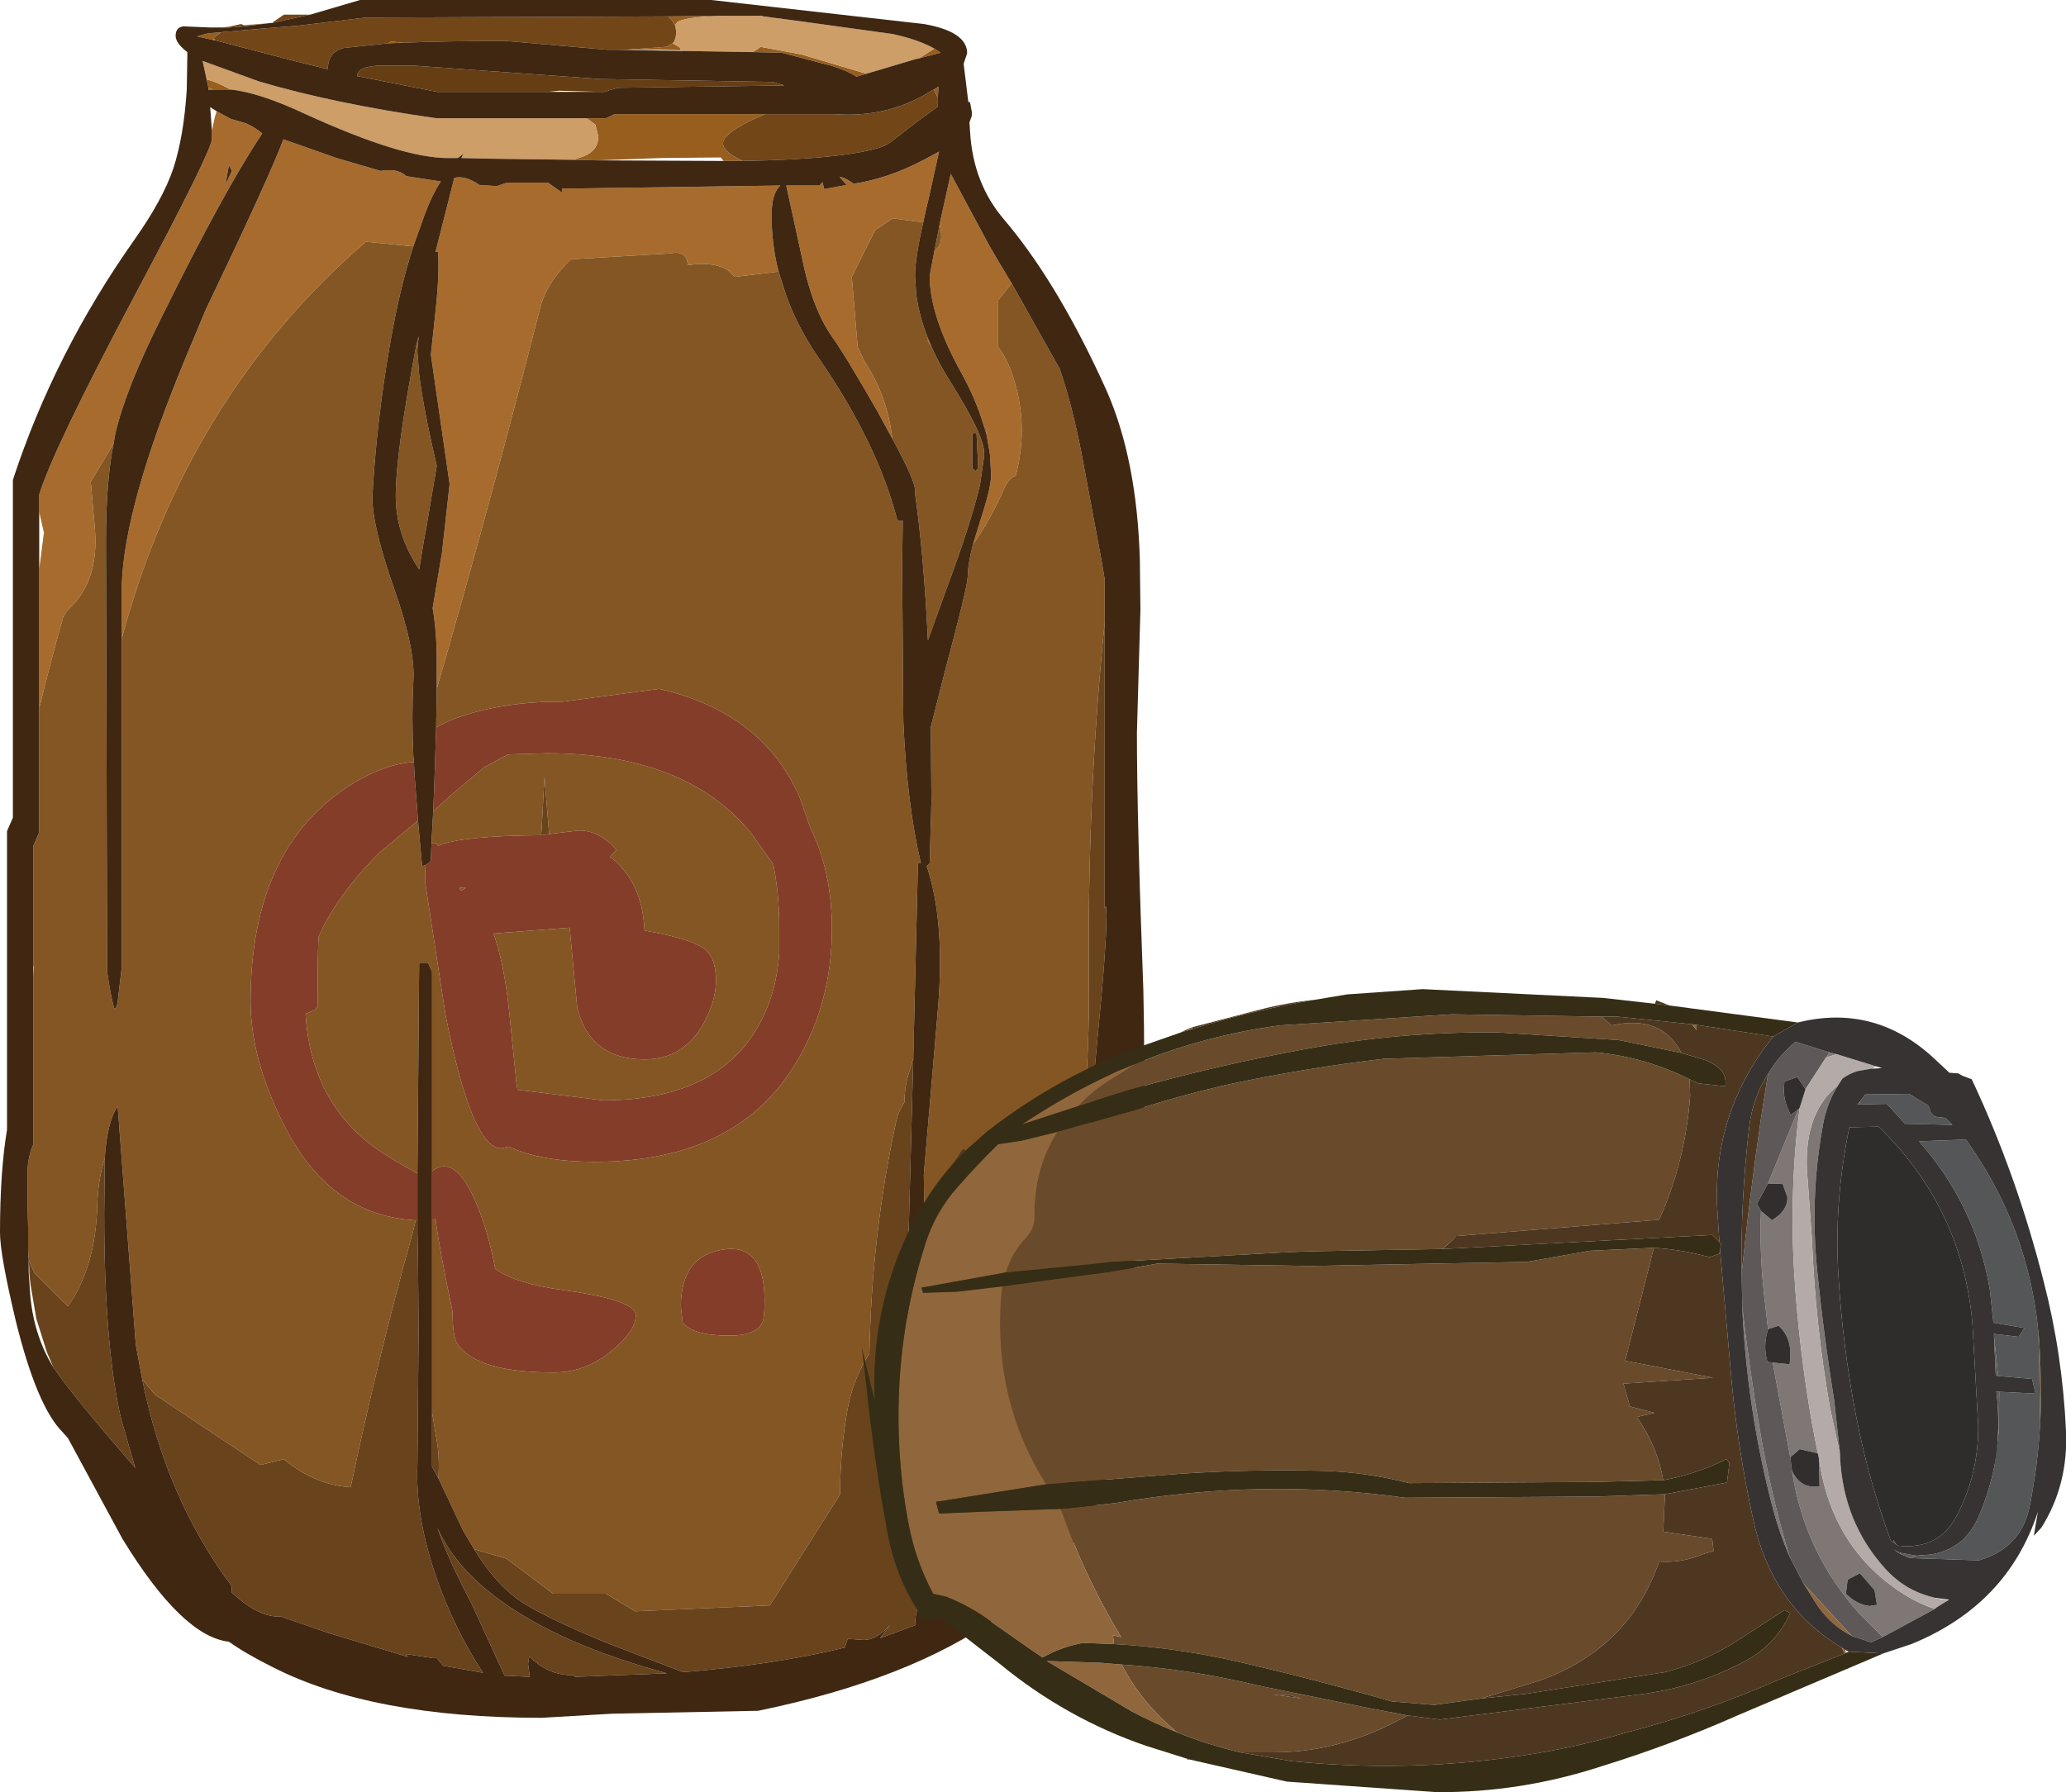 <?xml version="1.0" encoding="UTF-8" standalone="no"?>
<svg xmlns:ffdec="https://www.free-decompiler.com/flash" xmlns:xlink="http://www.w3.org/1999/xlink" ffdec:objectType="frame" height="153.1px" width="176.45px" xmlns="http://www.w3.org/2000/svg">
  <g transform="matrix(1.0, 0.0, 0.0, 1.0, 0.0, 0.0)">
    <use ffdec:characterId="458" height="146.75" transform="matrix(1.0, 0.0, 0.0, 1.0, 0.0, 0.0)" width="97.7" xlink:href="#sprite0"/>
    <use ffdec:characterId="463" height="68.7" transform="matrix(1.0, 0.0, 0.0, 1.0, 73.6, 84.4)" width="102.85" xlink:href="#sprite1"/>
  </g>
  <defs>
    <g id="sprite0" transform="matrix(1.0, 0.0, 0.0, 1.0, 0.0, 0.0)">
      <use ffdec:characterId="457" height="146.75" transform="matrix(1.0, 0.0, 0.0, 1.0, 0.0, 0.0)" width="97.7" xlink:href="#shape0"/>
    </g>
    <g id="shape0" transform="matrix(1.0, 0.0, 0.0, 1.0, 0.0, 0.0)">
      <path d="M80.25 19.2 L80.25 19.15 81.2 14.85 84.5 21.0 85.35 22.45 86.4 24.2 85.25 25.65 85.25 29.65 Q86.2 30.85 86.8 33.15 87.75 36.8 86.75 40.65 86.2 40.8 85.8 41.65 84.55 44.5 83.1 46.5 L83.65 44.7 Q84.65 41.7 84.65 40.6 L84.55 38.8 84.25 37.1 84.25 36.65 84.0 36.3 Q83.35 34.1 82.05 31.75 79.4 26.95 79.4 23.55 L79.8 21.45 79.9 21.35 Q80.65 20.8 80.25 19.2 M3.35 60.5 L3.35 48.6 3.75 45.5 3.35 43.75 3.35 42.25 Q4.5 38.45 11.5 25.25 18.1 12.85 18.1 11.85 L18.1 11.15 18.35 10.0 18.5 9.5 19.7 10.15 21.05 10.55 Q21.8 10.9 22.4 11.4 19.15 16.25 13.8 27.1 10.7 33.3 9.85 37.05 L9.7 37.9 7.75 41.15 8.1 45.1 Q8.5 49.7 5.75 52.15 L5.4 52.7 Q4.3 56.6 3.35 60.5 M10.4 54.55 L10.4 50.0 Q10.6 43.2 15.9 30.45 L17.55 26.5 Q23.15 14.8 24.2 11.9 L28.75 13.5 32.5 14.6 Q34.0 14.35 34.7 15.05 L37.65 15.5 Q36.9 16.65 36.3 18.25 L35.3 21.05 31.25 20.65 Q15.95 33.85 10.4 54.55 M37.3 58.85 L37.3 56.4 Q37.3 53.9 36.95 51.95 L37.75 47.2 38.4 41.35 36.8 30.3 37.2 26.55 Q37.55 23.3 37.4 21.5 L37.2 21.5 38.8 15.2 Q39.7 14.95 40.95 15.8 L42.45 15.9 43.3 15.6 46.8 15.6 48.0 16.45 48.0 16.1 49.15 16.1 66.65 15.85 Q65.9 16.5 65.9 18.4 65.9 20.55 66.35 22.6 L66.5 23.2 62.75 23.65 62.25 23.15 Q61.05 22.3 58.75 22.65 58.65 21.35 57.25 21.65 L48.75 22.15 Q46.65 24.2 46.15 26.25 41.75 43.5 37.3 58.85 M79.55 29.6 L79.25 29.15 79.25 28.9 79.55 29.6 M78.85 19.0 L76.25 18.65 74.75 19.65 72.75 23.65 73.25 29.65 73.85 30.9 Q75.8 33.85 76.2 37.45 L75.05 35.35 75.0 35.25 Q72.2 30.35 71.05 28.75 69.35 26.3 68.5 22.05 L67.15 15.85 70.0 15.85 70.25 15.55 70.25 15.6 70.4 16.15 72.3 15.8 71.7 15.1 Q72.25 15.2 72.9 15.7 75.9 15.25 79.0 13.6 L80.2 12.95 79.35 16.8 79.1 17.85 78.85 19.0 M17.8 7.5 L17.95 7.55 18.15 7.65 17.85 7.7 17.8 7.7 17.8 7.5 M19.8 14.6 L19.55 14.1 19.25 15.8 19.8 14.6 M35.75 28.75 L35.75 28.6 35.75 28.85 35.75 28.75" fill="#a76c2d" fill-rule="evenodd" stroke="none"/>
      <path d="M18.95 2.35 L19.7 2.25 19.55 2.35 18.95 2.35 M20.8 2.15 L22.8 2.0 20.95 2.25 20.8 2.15 M79.8 4.15 L80.35 4.5 78.45 5.0 79.8 4.15 M74.0 6.3 L73.15 6.55 Q72.3 6.0 70.95 5.6 L66.75 4.5 64.25 4.45 64.55 4.3 64.95 4.0 68.45 4.65 74.0 6.3 M34.45 3.65 L33.15 3.7 33.4 3.55 34.45 3.65 M28.0 5.9 L27.95 5.9 28.0 5.9 M18.15 3.4 L16.8 3.1 16.85 3.1 17.75 2.85 18.9 2.75 Q18.6 2.95 18.25 3.25 L18.3 3.35 18.15 3.4 M21.75 2.5 L22.3 2.45 21.85 2.5 21.75 2.5 M57.05 1.4 L61.95 1.35 Q58.4 1.45 57.85 1.9 L57.65 2.15 57.4 1.75 57.05 1.4 M64.75 1.35 L65.1 1.35 65.2 1.4 64.75 1.35 M80.1 8.35 L79.75 7.65 80.15 7.4 80.1 8.35 M65.35 9.75 L64.75 10.0 Q61.75 11.35 61.75 12.25 61.75 12.95 63.25 13.65 L63.45 13.75 62.2 13.75 61.8 13.75 61.55 13.45 56.5 13.5 51.0 13.7 48.95 13.65 49.85 13.35 Q51.1 12.85 51.1 11.65 L50.85 10.65 50.1 10.1 51.75 10.1 52.5 9.75 65.35 9.75 M57.45 3.7 L58.05 4.05 58.15 4.25 58.2 4.3 56.35 4.25 53.4 4.25 56.9 4.0 57.45 3.7 M17.65 6.8 Q18.3 6.9 19.7 7.65 L18.15 7.65 17.95 7.55 17.8 7.5 17.65 6.8" fill="#985e1e" fill-rule="evenodd" stroke="none"/>
      <path d="M80.25 19.2 Q80.65 20.8 79.9 21.35 L79.8 21.45 80.25 19.2 M84.0 36.3 L84.25 36.65 84.25 37.1 84.0 36.3 M83.1 46.5 Q84.55 44.5 85.8 41.65 86.2 40.8 86.75 40.65 87.75 36.8 86.8 33.15 86.2 30.85 85.25 29.65 L85.25 25.65 86.4 24.2 90.5 31.5 Q91.75 35.1 92.7 40.5 L94.1 48.0 94.35 49.5 94.35 53.15 Q92.85 68.0 93.0 83.65 93.05 89.6 92.55 95.4 L93.3 93.4 93.0 98.4 Q93.0 99.85 93.75 103.35 L94.3 106.2 Q90.75 119.6 80.75 126.65 L80.4 126.15 80.4 126.05 Q79.05 115.6 79.05 113.5 L78.9 100.35 80.05 86.85 Q80.8 78.9 79.15 74.0 L79.4 73.75 79.55 68.5 79.5 62.1 80.65 57.55 Q82.65 50.1 82.65 49.25 82.65 48.25 83.1 46.5 M40.5 132.35 L39.55 130.75 37.45 126.3 Q37.55 124.4 37.3 123.05 L36.9 120.65 36.9 104.2 37.2 104.15 Q37.5 106.6 38.65 112.05 38.65 114.25 39.1 114.85 40.75 117.25 47.3 117.25 50.05 117.25 52.3 115.35 54.3 113.7 54.3 112.35 54.3 111.05 48.05 110.2 44.0 109.65 42.3 108.4 41.65 104.95 40.55 102.5 38.8 98.55 36.9 100.05 L36.9 83.0 36.55 82.25 35.8 82.25 35.65 100.25 Q32.9 98.7 32.25 98.2 26.55 94.2 26.1 86.6 L26.85 86.3 27.15 86.0 Q27.1 82.6 27.2 80.05 28.75 76.5 32.45 72.8 L35.7 70.1 36.05 74.0 36.35 73.9 36.3 75.3 38.05 86.7 Q40.3 98.1 42.8 98.1 L43.45 97.95 Q46.2 99.25 50.8 99.25 63.05 99.25 68.1 90.6 71.05 85.6 71.05 79.35 71.05 74.45 69.2 70.7 L68.35 68.25 Q65.25 60.9 56.3 58.85 L48.0 59.95 Q44.3 59.9 40.9 60.75 38.6 61.35 37.25 62.15 L37.3 58.85 Q41.75 43.5 46.15 26.25 46.65 24.2 48.75 22.15 L57.25 21.65 Q58.65 21.35 58.75 22.65 61.05 22.3 62.25 23.15 L62.75 23.65 66.5 23.2 66.7 23.85 67.1 25.1 Q68.05 27.85 69.9 30.55 75.0 37.95 76.65 44.5 L77.1 44.5 77.05 48.6 77.15 61.6 Q77.45 68.65 78.65 73.75 L78.4 73.75 78.0 90.4 77.6 91.75 Q77.25 92.85 77.25 94.15 76.75 94.9 76.55 95.75 74.45 105.35 74.25 115.65 72.9 117.7 72.4 120.3 71.75 123.9 71.75 127.65 L65.75 137.15 54.25 137.65 51.75 136.15 47.25 136.15 43.25 133.15 40.5 132.35 M12.15 117.85 L11.6 114.9 10.05 94.5 Q9.15 95.85 8.95 98.9 L8.95 98.95 Q8.35 100.8 8.3 103.15 8.15 107.8 6.2 111.0 L5.8 111.6 2.95 108.75 2.45 107.65 2.45 107.6 2.4 106.8 2.4 105.85 2.4 104.8 2.35 102.95 2.35 100.7 2.35 100.15 2.35 100.0 Q2.4 98.75 2.85 97.75 L2.85 83.4 2.9 82.6 2.85 82.5 2.85 72.25 3.35 71.1 3.35 60.5 Q4.3 56.6 5.4 52.7 L5.75 52.15 Q8.5 49.7 8.1 45.1 L7.75 41.15 9.7 37.9 Q9.05 41.1 9.05 46.25 L9.15 83.0 Q9.5 85.45 9.8 86.25 L10.0 85.85 10.05 85.6 10.4 82.6 10.4 54.55 Q15.95 33.85 31.25 20.65 L35.3 21.05 Q34.15 24.55 33.3 29.45 32.15 36.05 31.8 42.5 31.8 45.0 33.7 50.4 35.5 55.5 35.3 58.25 35.15 61.1 35.3 64.6 L35.3 64.75 35.35 65.0 35.35 65.1 Q32.9 65.25 30.1 66.95 21.4 72.35 21.4 85.55 21.4 90.35 24.15 95.9 28.05 103.85 35.5 104.25 L35.25 105.3 Q32.25 116.1 29.95 127.05 26.85 126.85 24.25 124.65 L22.25 125.15 20.75 124.15 13.25 119.15 12.15 117.85 M36.85 72.05 L37.0 69.3 38.55 67.9 41.35 65.55 43.4 64.45 46.7 64.35 Q58.5 64.35 64.1 71.1 L66.05 73.85 Q66.55 76.45 66.55 79.05 L66.55 81.45 Q66.35 84.3 65.3 86.6 61.95 94.0 51.5 94.0 L44.2 93.1 44.1 92.45 43.45 86.05 Q43.0 82.1 42.15 79.75 L48.65 79.25 49.3 86.1 Q50.4 90.5 55.05 90.5 58.35 90.5 60.05 87.5 61.15 85.55 61.15 83.75 61.15 81.8 60.15 81.05 58.9 80.15 55.05 79.5 54.85 75.25 52.1 73.2 L52.65 72.6 Q51.15 70.9 49.4 70.95 L46.9 71.25 46.5 66.4 46.25 71.0 46.2 71.35 Q39.55 71.4 37.55 72.2 L37.45 72.25 Q37.1 71.9 36.85 72.05 M79.55 29.6 Q80.15 31.0 81.1 32.5 84.05 37.2 84.05 38.65 L84.05 39.0 83.7 41.4 Q82.95 44.65 80.8 50.4 L79.25 54.7 Q78.9 47.45 78.15 42.15 L78.15 41.85 Q78.15 41.05 76.2 37.45 75.8 33.85 73.85 30.9 L73.25 29.65 72.75 23.65 74.75 19.65 76.25 18.65 78.85 19.0 Q78.15 22.05 78.15 23.6 L78.25 25.15 Q78.5 27.0 79.25 28.9 L79.25 29.15 79.55 29.6 M83.4 37.0 L83.05 37.0 83.05 40.0 83.3 40.25 83.55 40.0 83.4 37.0 M35.75 28.75 L35.75 28.85 35.65 29.85 35.65 30.1 35.8 32.0 Q36.15 34.85 37.3 39.8 L36.45 44.85 36.2 46.2 35.8 48.65 35.55 48.25 Q33.8 45.45 33.8 42.35 33.8 38.7 35.55 29.5 L35.75 28.75 M39.35 76.1 L39.25 75.85 39.55 75.85 39.8 75.85 39.35 76.1 M62.3 114.1 Q64.55 114.1 65.1 113.0 65.3 112.6 65.3 111.1 65.3 106.2 61.75 106.75 58.15 107.3 58.15 111.6 L58.3 112.95 Q59.1 114.1 62.3 114.1" fill="#845623" fill-rule="evenodd" stroke="none"/>
      <path d="M94.35 53.15 L94.35 77.6 94.45 77.4 94.5 78.15 Q94.5 80.95 93.75 88.5 L93.3 93.4 92.55 95.4 Q93.05 89.6 93.0 83.65 92.85 68.0 94.35 53.15 M94.3 106.2 L94.5 108.65 Q94.5 129.1 82.4 136.7 L81.0 137.55 81.65 136.4 82.1 135.45 Q81.0 137.05 79.9 137.5 L79.85 136.75 79.55 136.1 Q78.2 136.55 78.15 138.85 L75.15 139.95 76.05 138.8 Q74.85 140.1 73.8 140.1 L72.4 140.0 72.15 140.75 Q66.25 142.2 58.35 142.85 L52.2 140.5 Q46.15 138.05 44.05 136.5 42.15 135.05 40.5 132.35 L43.25 133.15 47.25 136.15 51.75 136.15 54.25 137.65 65.75 137.15 71.75 127.65 Q71.75 123.9 72.4 120.3 72.9 117.7 74.25 115.65 74.45 105.35 76.55 95.75 76.75 94.9 77.25 94.15 77.25 92.85 77.6 91.75 L78.0 90.4 77.3 116.85 Q77.3 128.4 79.4 130.75 80.4 129.1 80.4 126.15 L80.75 126.65 Q90.75 119.6 94.3 106.2 M37.45 126.3 L36.9 125.3 36.9 120.65 37.3 123.05 Q37.55 124.4 37.45 126.3 M35.65 104.25 L35.65 105.3 35.7 107.55 35.75 113.7 35.65 125.1 Q35.45 129.55 37.3 134.85 38.8 139.15 41.25 142.9 L37.85 142.3 37.3 141.65 37.0 141.65 34.65 141.3 34.85 141.55 28.05 139.5 24.0 138.1 23.8 138.1 Q22.0 138.1 19.8 136.05 L19.8 135.5 Q14.2 128.05 12.15 117.85 L13.25 119.15 20.75 124.15 22.25 125.15 24.25 124.65 Q26.85 126.85 29.95 127.05 32.25 116.1 35.25 105.3 L35.5 104.25 35.65 104.25 M8.95 98.95 L8.9 103.6 Q8.9 115.05 10.35 121.25 L11.55 125.4 Q6.1 119.1 4.7 117.0 L4.55 116.8 4.0 115.5 3.1 112.65 3.0 112.05 2.6 109.7 2.5 108.75 2.5 108.35 2.45 107.65 2.95 108.75 5.8 111.6 6.2 111.0 Q8.15 107.8 8.3 103.15 8.35 100.8 8.95 98.95 M46.2 71.35 L46.25 71.0 46.5 66.4 46.9 71.25 46.3 71.35 46.2 71.35 M45.1 142.15 L45.25 143.25 43.1 143.15 40.25 136.95 Q38.2 133.05 37.35 130.5 38.85 133.9 42.7 136.7 47.8 140.45 56.95 142.95 L49.1 143.25 49.05 143.1 48.8 143.1 Q46.8 143.1 45.2 141.5 L45.1 142.15" fill="#68431c" fill-rule="evenodd" stroke="none"/>
      <path d="M79.8 4.15 L78.45 5.0 78.2 5.05 74.0 6.3 68.45 4.65 64.95 4.0 64.55 4.3 64.25 4.45 58.25 4.35 58.2 4.3 58.15 4.25 58.05 4.05 57.45 3.7 Q57.75 3.35 57.75 2.65 L57.65 2.15 57.85 1.9 Q58.4 1.45 61.95 1.35 L62.4 1.35 64.75 1.35 65.2 1.4 68.6 1.85 76.2 2.9 Q78.35 3.35 79.8 4.15 M18.4 3.45 L18.15 3.4 18.3 3.35 18.4 3.45 M50.1 10.1 L50.85 10.65 51.1 11.65 Q51.1 12.85 49.85 13.35 L48.95 13.65 41.45 13.55 39.4 13.5 39.55 13.2 39.55 13.1 39.5 13.2 39.1 13.5 38.25 13.5 Q36.3 13.5 33.35 12.6 30.25 11.65 26.1 9.75 22.15 7.9 19.7 7.65 18.3 6.9 17.65 6.8 L17.3 5.2 22.1 6.95 Q28.5 8.85 37.25 10.1 L50.1 10.1" fill="#ce9e68" fill-rule="evenodd" stroke="none"/>
      <path d="M19.7 2.25 L20.6 2.05 20.8 2.15 20.95 2.25 19.55 2.35 19.7 2.25 M23.3 1.95 L23.3 1.9 24.25 1.25 26.5 1.25 23.3 1.95 M52.65 4.25 L51.85 4.25 43.25 3.5 Q37.85 3.5 34.45 3.65 L33.4 3.55 33.15 3.7 29.35 4.1 Q28.0 4.45 28.0 5.9 L27.95 5.9 25.1 5.2 18.4 3.45 18.3 3.35 18.25 3.25 Q18.6 2.95 18.9 2.75 L21.75 2.5 21.85 2.5 22.3 2.45 25.4 2.2 31.25 1.5 57.05 1.4 57.4 1.75 57.65 2.15 57.75 2.65 Q57.75 3.35 57.45 3.7 L56.9 4.0 53.4 4.25 52.65 4.25 M79.75 7.65 L80.1 8.35 80.1 9.1 78.45 10.3 76.05 12.15 75.75 12.35 75.3 12.55 Q72.1 13.6 63.45 13.75 L63.25 13.65 Q61.75 12.95 61.75 12.25 61.75 11.35 64.75 10.0 L65.35 9.75 71.25 9.75 Q75.85 10.1 79.55 7.75 L79.75 7.65" fill="#724617" fill-rule="evenodd" stroke="none"/>
      <path d="M46.75 7.85 L37.35 7.85 30.5 6.5 Q30.5 5.7 32.4 5.6 L35.25 5.6 51.25 6.75 66.0 7.0 67.0 7.3 52.75 7.5 51.6 7.85 51.25 7.85 47.75 7.75 46.75 7.85" fill="#653e14" fill-rule="evenodd" stroke="none"/>
      <path d="M36.9 104.2 L36.9 100.05 Q38.8 98.55 40.55 102.5 41.65 104.95 42.3 108.4 44.0 109.65 48.05 110.2 54.3 111.05 54.3 112.35 54.3 113.7 52.3 115.35 50.05 117.25 47.3 117.25 40.75 117.25 39.1 114.85 38.65 114.25 38.65 112.05 37.5 106.6 37.2 104.15 L36.9 104.2 M35.65 100.25 L35.65 104.25 35.5 104.25 Q28.05 103.85 24.15 95.9 21.4 90.35 21.4 85.55 21.4 72.35 30.1 66.95 32.9 65.25 35.35 65.1 L35.4 66.15 35.7 70.1 32.45 72.8 Q28.75 76.5 27.2 80.05 27.1 82.6 27.15 86.0 L26.85 86.3 26.1 86.6 Q26.55 94.2 32.25 98.2 32.9 98.7 35.65 100.25 M35.3 64.6 L35.35 65.0 35.3 64.75 35.3 64.6 M36.35 73.9 L36.65 73.7 36.8 73.5 36.85 72.05 Q37.1 71.9 37.45 72.25 L37.55 72.2 Q39.55 71.4 46.2 71.35 L46.3 71.35 46.9 71.25 49.4 70.95 Q51.15 70.9 52.65 72.6 L52.1 73.2 Q54.85 75.25 55.05 79.5 58.9 80.15 60.15 81.05 61.15 81.8 61.15 83.75 61.15 85.55 60.05 87.5 58.35 90.5 55.05 90.5 50.4 90.5 49.3 86.1 L48.65 79.25 42.15 79.75 Q43.0 82.1 43.45 86.05 L44.1 92.45 44.2 93.1 51.5 94.0 Q61.95 94.0 65.3 86.6 66.35 84.3 66.55 81.45 L66.55 79.05 Q66.55 76.45 66.05 73.85 L64.1 71.1 Q58.5 64.35 46.7 64.35 L43.4 64.45 41.35 65.55 38.55 67.9 37.0 69.3 37.1 66.85 37.25 62.15 Q38.6 61.35 40.9 60.75 44.3 59.9 48.0 59.95 L56.3 58.85 Q65.25 60.9 68.35 68.25 L69.2 70.7 Q71.05 74.45 71.05 79.35 71.05 85.6 68.1 90.6 63.05 99.25 50.8 99.25 46.2 99.25 43.45 97.95 L42.8 98.1 Q40.3 98.1 38.05 86.7 L36.3 75.3 36.35 73.9 M39.35 76.1 L39.8 75.85 39.55 75.85 39.25 75.85 39.35 76.1 M62.3 114.1 Q59.1 114.1 58.3 112.95 L58.15 111.6 Q58.15 107.3 61.75 106.75 65.3 106.2 65.3 111.1 65.3 112.6 65.1 113.0 64.55 114.1 62.3 114.1" fill="#843d29" fill-rule="evenodd" stroke="none"/>
      <path d="M26.5 1.25 L30.75 0.0 60.75 0.0 78.9 2.05 Q82.6 2.7 82.6 4.55 L82.3 5.45 82.7 8.7 82.85 8.75 83.0 9.55 83.0 9.9 82.8 10.45 82.85 11.25 Q83.1 15.65 85.75 18.75 L86.25 19.35 Q90.6 24.7 94.5 33.35 97.1 39.25 97.35 47.8 L97.4 52.05 97.1 62.6 Q97.1 69.95 97.65 84.6 97.95 97.75 97.0 106.5 96.65 109.7 96.35 117.05 95.8 123.8 93.65 128.35 91.0 134.05 85.2 138.15 77.65 143.5 64.75 146.15 L52.25 146.4 46.25 146.75 Q31.75 146.75 23.25 142.4 20.95 141.25 19.55 140.25 15.55 139.8 10.45 131.45 L5.8 122.85 5.35 122.35 Q3.15 120.15 1.35 112.85 0.0 107.2 0.0 105.3 0.0 100.1 0.6 96.5 L0.6 71.0 1.1 69.85 1.1 41.0 Q4.65 30.15 11.5 20.45 13.9 17.05 14.8 14.4 15.7 11.65 15.95 7.65 L16.0 4.8 16.0 4.45 Q15.0 3.7 15.0 3.05 15.0 2.35 15.65 2.25 L18.0 2.35 18.95 2.35 19.55 2.35 20.95 2.25 22.8 2.0 23.3 1.95 26.5 1.25 M86.4 24.2 L85.35 22.45 84.5 21.0 81.2 14.85 80.25 19.15 80.25 19.2 79.8 21.45 79.4 23.55 Q79.4 26.95 82.05 31.75 83.35 34.1 84.0 36.3 L84.25 37.1 84.55 38.8 84.65 40.6 Q84.65 41.7 83.65 44.7 L83.1 46.5 Q82.65 48.25 82.65 49.25 82.65 50.1 80.65 57.55 L79.5 62.1 79.55 68.5 79.4 73.75 79.15 74.0 Q80.8 78.9 80.05 86.85 L78.9 100.35 79.05 113.5 Q79.05 115.6 80.4 126.05 L80.4 126.15 Q80.4 129.1 79.4 130.75 77.3 128.4 77.3 116.85 L78.0 90.4 78.4 73.75 78.65 73.75 Q77.45 68.65 77.15 61.6 L77.05 48.6 77.1 44.5 76.65 44.5 Q75.0 37.95 69.9 30.55 68.05 27.85 67.1 25.1 L66.7 23.85 66.5 23.2 66.35 22.6 Q65.9 20.55 65.9 18.4 65.9 16.5 66.65 15.85 L49.15 16.1 48.0 16.1 48.0 16.45 46.8 15.6 43.3 15.6 42.45 15.9 40.95 15.8 Q39.7 14.95 38.8 15.2 L37.2 21.5 37.4 21.5 Q37.55 23.3 37.2 26.55 L36.8 30.3 38.4 41.35 37.75 47.2 36.95 51.95 Q37.3 53.9 37.3 56.4 L37.3 58.85 37.25 62.15 37.1 66.85 37.0 69.3 36.85 72.05 36.8 73.5 36.65 73.7 36.35 73.9 36.05 74.0 35.7 70.1 35.4 66.15 35.35 65.1 35.35 65.0 35.3 64.6 Q35.15 61.1 35.3 58.25 35.5 55.5 33.7 50.4 31.8 45.0 31.8 42.5 32.15 36.05 33.3 29.45 34.15 24.55 35.3 21.05 L36.3 18.25 Q36.9 16.65 37.65 15.5 L34.7 15.05 Q34.0 14.35 32.5 14.6 L28.75 13.5 24.2 11.9 Q23.15 14.8 17.55 26.5 L15.9 30.45 Q10.6 43.2 10.4 50.0 L10.4 54.55 10.4 82.6 10.05 85.6 10.0 85.85 9.8 86.25 Q9.5 85.45 9.15 83.0 L9.05 46.25 Q9.05 41.1 9.7 37.9 L9.85 37.05 Q10.7 33.3 13.8 27.1 19.15 16.25 22.4 11.4 21.8 10.9 21.05 10.55 L19.7 10.15 18.5 9.5 17.95 9.15 18.1 11.15 18.1 11.85 Q18.1 12.85 11.5 25.25 4.5 38.45 3.35 42.25 L3.35 43.75 3.35 48.6 3.35 60.5 3.35 71.1 2.85 72.25 2.85 82.5 2.85 83.4 2.85 97.75 Q2.4 98.75 2.35 100.0 L2.35 100.15 2.35 100.7 2.35 102.95 2.4 104.8 2.4 105.85 2.4 106.8 2.45 107.6 2.45 108.7 2.6 110.85 Q2.95 114.2 4.55 116.8 L4.7 117.0 Q6.1 119.1 11.55 125.4 L10.35 121.25 Q8.9 115.05 8.9 103.6 L8.95 98.95 8.95 98.9 Q9.15 95.85 10.05 94.5 L11.6 114.9 12.15 117.85 Q14.2 128.05 19.8 135.5 L19.8 136.05 Q22.0 138.1 23.8 138.1 L24.0 138.1 28.05 139.5 34.85 141.55 34.65 141.3 37.0 141.65 37.3 141.65 37.85 142.3 41.25 142.9 Q38.8 139.15 37.3 134.85 35.45 129.55 35.65 125.1 L35.75 113.7 35.7 107.55 35.65 105.3 35.65 104.25 35.65 100.25 35.8 82.25 36.55 82.25 36.9 83.0 36.9 100.05 36.9 104.2 36.9 120.65 36.9 125.3 37.45 126.3 39.55 130.75 40.5 132.35 Q42.15 135.05 44.05 136.5 46.15 138.05 52.2 140.5 L58.35 142.85 Q66.25 142.2 72.15 140.75 L72.4 140.0 73.8 140.1 Q74.85 140.1 76.05 138.8 L75.15 139.95 78.15 138.85 Q78.2 136.55 79.55 136.1 L79.85 136.75 79.9 137.5 Q81.0 137.05 82.1 135.45 L81.65 136.4 81.0 137.55 82.4 136.7 Q94.5 129.1 94.5 108.65 L94.3 106.2 93.75 103.35 Q93.0 99.85 93.0 98.4 L93.3 93.4 93.75 88.5 Q94.5 80.95 94.5 78.15 L94.45 77.4 94.35 77.6 94.35 53.15 94.35 49.5 94.1 48.0 92.7 40.5 Q91.75 35.1 90.5 31.5 L86.4 24.2 M83.4 37.0 L83.55 40.0 83.3 40.25 83.05 40.0 83.05 37.0 83.4 37.0 M76.2 37.45 Q78.15 41.05 78.15 41.85 L78.15 42.15 Q78.9 47.45 79.25 54.7 L80.8 50.4 Q82.95 44.65 83.7 41.4 L84.05 39.0 84.05 38.65 Q84.05 37.2 81.1 32.5 80.15 31.0 79.55 29.6 L79.25 28.9 Q78.5 27.0 78.25 25.15 L78.15 23.6 Q78.15 22.05 78.85 19.0 L79.1 17.85 79.35 16.8 80.2 12.95 79.0 13.6 Q75.9 15.25 72.9 15.7 72.25 15.2 71.7 15.1 L72.3 15.8 70.4 16.15 70.25 15.6 70.25 15.55 70.0 15.85 67.15 15.85 68.5 22.05 Q69.35 26.3 71.05 28.75 72.2 30.35 75.0 35.25 L75.05 35.35 76.2 37.45 M78.45 5.0 L80.35 4.5 79.8 4.15 Q78.35 3.35 76.2 2.9 L68.6 1.85 65.2 1.4 65.1 1.35 64.75 1.35 62.4 1.35 61.95 1.35 57.05 1.4 31.25 1.5 25.4 2.2 22.3 2.45 21.75 2.5 18.9 2.75 17.75 2.85 16.85 3.1 16.75 3.1 16.8 3.1 18.15 3.4 18.4 3.45 25.1 5.2 27.95 5.9 28.0 5.9 Q28.0 4.45 29.35 4.1 L33.15 3.7 34.45 3.65 Q37.85 3.5 43.25 3.5 L51.85 4.25 52.65 4.25 58.25 4.35 64.25 4.45 66.75 4.5 70.95 5.6 Q72.3 6.0 73.15 6.55 L74.0 6.3 78.2 5.05 78.45 5.0 M79.75 7.65 L79.55 7.75 Q75.85 10.1 71.25 9.75 L65.35 9.75 52.5 9.75 51.75 10.1 50.1 10.1 37.25 10.1 Q28.5 8.85 22.1 6.95 L17.3 5.2 17.65 6.8 17.8 7.5 17.8 7.7 17.85 7.7 18.15 7.65 19.7 7.65 Q22.15 7.9 26.1 9.75 30.25 11.65 33.35 12.6 36.3 13.5 38.25 13.5 L39.1 13.5 39.5 13.2 39.55 13.1 39.55 13.2 39.4 13.5 41.45 13.55 48.95 13.65 51.0 13.7 61.8 13.75 62.2 13.75 63.45 13.75 Q72.1 13.6 75.3 12.55 L75.75 12.35 76.05 12.15 78.45 10.3 80.1 9.1 80.1 8.35 80.15 7.4 79.75 7.65 M51.25 7.85 L51.6 7.85 52.75 7.5 67.0 7.3 66.0 7.0 51.25 6.75 35.25 5.6 32.4 5.6 Q30.5 5.7 30.5 6.5 L37.35 7.85 46.75 7.85 51.25 7.85 M19.8 14.6 L19.25 15.8 19.55 14.1 19.8 14.6 M35.75 28.85 L35.75 28.6 35.75 28.75 35.55 29.5 Q33.8 38.7 33.8 42.35 33.8 45.45 35.55 48.25 L35.8 48.65 36.2 46.2 36.45 44.85 37.3 39.8 Q36.15 34.85 35.8 32.0 L35.65 30.1 35.65 29.85 35.75 28.85 M45.1 142.15 L45.2 141.5 Q46.8 143.1 48.8 143.1 L49.05 143.1 49.1 143.25 56.95 142.95 Q47.8 140.45 42.7 136.7 38.85 133.9 37.35 130.5 38.2 133.05 40.25 136.95 L43.1 143.15 45.25 143.25 45.1 142.15" fill="#402712" fill-rule="evenodd" stroke="none"/>
    </g>
    <g id="sprite1" transform="matrix(1.0, 0.0, 0.0, 1.0, 0.0, 0.0)">
      <use ffdec:characterId="462" height="68.7" transform="matrix(1.0, 0.0, 0.0, 1.0, 0.0, 0.0)" width="102.85" xlink:href="#sprite2"/>
    </g>
    <g id="sprite2" transform="matrix(1.0, 0.0, 0.0, 1.0, 0.0, 0.0)">
      <use ffdec:characterId="461" height="68.7" transform="matrix(1.0, 0.0, 0.0, 1.0, 0.0, 0.0)" width="102.85" xlink:href="#shape1"/>
    </g>
    <g id="shape1" transform="matrix(1.0, 0.0, 0.0, 1.0, 0.0, 0.0)">
      <path d="M85.25 9.7 L85.25 9.95 85.0 9.95 85.25 9.7" fill="#663738" fill-rule="evenodd" stroke="none"/>
      <path d="M85.25 9.7 L85.7 9.1 89.45 9.05 91.1 10.05 91.25 10.5 Q91.45 11.05 92.1 11.05 L92.55 11.1 93.15 11.7 89.1 11.6 87.55 9.9 85.25 9.95 85.25 9.7 M96.7 29.75 L96.7 29.55 98.8 29.8 99.3 29.05 96.65 28.6 96.35 25.8 Q95.15 18.6 90.3 13.1 L94.3 12.95 Q99.65 20.4 100.5 29.5 L100.65 37.15 Q100.45 40.75 99.75 44.25 99.05 47.85 95.4 48.9 L89.5 48.7 90.05 48.5 91.3 48.4 Q94.1 47.95 95.3 45.35 96.3 43.1 96.75 40.75 L97.1 37.95 97.15 34.5 100.25 34.65 99.95 33.4 97.05 33.15 96.7 29.75" fill="#545657" fill-rule="evenodd" stroke="none"/>
      <path d="M27.95 65.9 L27.8 65.95 27.8 65.85 27.95 65.9 M88.1 47.35 L88.1 47.15 88.35 47.55 88.1 47.35 M100.65 37.15 L100.5 29.5 100.55 30.0 Q100.8 33.6 100.65 37.15 M88.7 48.35 L88.15 48.0 88.7 48.25 88.7 48.35 M63.2 2.45 L64.05 3.2 Q68.3 2.25 70.0 5.55 L64.65 4.45 54.35 3.8 Q45.85 3.7 37.45 5.3 30.15 6.65 22.7 8.75 L18.45 10.1 Q19.55 8.95 21.0 8.0 L23.45 6.45 Q29.35 4.05 35.7 3.2 L50.4 2.25 63.2 2.45 M70.7 7.8 L70.75 9.2 Q70.35 14.8 68.1 19.8 L50.7 21.2 50.5 21.5 49.6 22.3 38.25 22.5 35.85 22.6 21.45 23.4 12.3 24.3 Q12.8 22.6 14.1 21.25 14.75 20.5 14.75 19.5 14.7 15.4 16.7 12.3 L23.45 10.4 Q27.15 9.2 31.05 8.3 37.75 6.85 44.6 6.05 L62.7 5.5 Q66.9 5.9 70.7 7.8 M12.0 25.5 L20.9 24.3 25.25 23.55 38.3 23.75 56.8 23.4 62.2 22.45 67.65 22.2 65.2 31.85 72.7 33.3 65.05 33.8 65.6 35.75 67.7 36.3 66.2 36.65 Q67.95 39.15 68.45 42.05 L62.6 42.2 46.75 42.3 Q43.05 41.35 39.3 41.25 33.15 41.1 27.25 41.5 L15.75 42.4 Q11.2 35.25 11.9 26.25 L12.0 25.5 M68.6 43.25 L68.45 46.45 72.55 47.05 72.65 47.2 72.75 48.1 71.9 48.35 Q70.0 49.15 68.1 49.0 65.55 56.4 57.95 59.15 L52.9 60.7 48.9 61.25 45.25 60.95 Q38.65 59.05 31.9 57.5 26.8 56.35 21.55 56.05 L21.45 55.3 22.15 55.45 Q19.0 50.25 17.0 44.5 L17.65 44.45 21.7 44.0 Q34.15 41.85 46.4 43.55 L62.65 43.45 68.6 43.25 M46.65 62.15 L45.85 62.55 Q40.6 65.35 34.95 65.3 L32.3 65.3 Q29.55 64.65 26.95 63.6 23.9 61.1 22.2 57.8 28.1 58.2 33.9 59.6 L43.45 61.55 46.65 62.15 M37.55 60.7 L36.5 60.4 35.15 60.35 37.55 60.7" fill="#694b2b" fill-rule="evenodd" stroke="none"/>
      <path d="M82.65 5.5 L83.25 5.65 82.35 5.95 82.65 5.5 M86.25 6.9 L85.9 6.95 86.65 6.7 86.25 6.9 M83.4 8.3 Q82.5 9.7 82.15 11.4 80.95 17.65 81.6 24.1 82.15 29.65 83.05 35.2 L83.55 39.8 82.7 35.9 Q81.45 28.85 81.15 21.45 L80.8 16.55 Q80.2 10.85 83.4 8.3 M91.5 52.05 L91.65 52.1 91.75 52.15 91.5 52.05 M91.65 53.05 L87.2 55.45 85.25 53.5 Q80.5 48.25 79.45 41.25 80.05 42.55 81.25 42.6 L81.8 42.6 81.75 40.2 Q82.85 47.95 89.1 51.85 90.3 52.6 91.65 53.05 M79.25 48.6 Q78.4 46.65 77.85 44.6 75.6 36.1 75.2 27.25 75.8 32.5 76.7 37.75 77.65 43.35 79.25 48.6 M80.1 10.25 Q79.2 17.35 79.65 24.55 80.05 30.85 81.15 37.15 L81.65 39.75 80.1 39.4 79.3 40.1 77.8 32.0 79.25 32.15 79.3 31.5 Q79.4 29.85 78.3 28.85 L77.4 29.15 77.15 26.95 Q76.65 22.9 76.8 19.05 L77.75 19.85 78.35 19.4 Q79.1 18.7 79.05 17.85 L78.65 16.75 77.4 16.7 80.0 10.35 80.1 10.25 M86.7 52.7 L86.5 51.45 85.25 50.0 84.2 50.55 84.05 51.75 Q84.95 52.65 86.05 52.8 L86.7 52.7" fill="#7e7775" fill-rule="evenodd" stroke="none"/>
      <path d="M82.65 5.5 L82.35 5.95 80.6 8.65 79.9 7.6 78.8 8.0 78.75 8.8 Q78.8 9.85 79.35 10.85 L80.0 10.35 77.4 16.7 76.45 18.45 76.8 19.05 Q76.65 22.9 77.15 26.95 L77.4 29.15 Q76.95 30.6 77.35 31.95 L77.8 32.0 79.3 40.1 79.45 41.25 Q80.5 48.25 85.25 53.5 L87.2 55.45 86.2 55.9 84.55 55.35 80.45 50.9 79.25 48.6 Q77.65 43.35 76.7 37.75 75.8 32.5 75.2 27.25 L75.2 27.15 75.15 24.35 Q75.85 17.65 76.8 11.15 L77.4 7.35 Q78.3 5.8 79.75 4.6 L82.65 5.5" fill="#5e5958" fill-rule="evenodd" stroke="none"/>
      <path d="M82.35 5.95 L83.25 5.65 86.65 6.7 87.15 6.85 87.1 6.85 86.65 6.7 85.9 6.95 85.05 7.1 Q84.35 7.3 83.75 7.75 L83.4 8.3 Q80.2 10.85 80.8 16.55 L81.15 21.45 Q81.45 28.85 82.7 35.9 L83.55 39.8 83.55 40.0 Q83.8 45.65 87.45 49.65 89.15 51.5 91.5 52.05 L91.75 52.15 92.8 52.3 91.75 52.95 91.65 53.05 Q90.3 52.6 89.1 51.85 82.85 47.95 81.75 40.2 L81.65 39.75 81.15 37.15 Q80.05 30.85 79.65 24.55 79.2 17.35 80.1 10.25 L80.6 8.65 82.35 5.95" fill="#b4aaa8" fill-rule="evenodd" stroke="none"/>
      <path d="M96.7 29.75 L97.05 33.15 96.85 33.1 96.7 29.75 M97.15 34.5 L97.1 37.95 96.75 40.75 Q97.3 37.7 96.9 34.45 L97.15 34.5 M90.05 48.5 L89.5 48.7 88.7 48.35 88.7 48.25 90.05 48.5" fill="#605a59" fill-rule="evenodd" stroke="none"/>
      <path d="M88.1 47.35 L87.9 47.25 Q85.95 41.95 84.9 36.45 83.75 30.45 83.4 24.35 83.05 18.15 84.35 11.9 L86.85 11.85 Q93.95 18.75 94.85 28.55 L95.35 37.35 Q95.4 41.6 93.45 45.2 91.95 48.0 88.55 47.65 L88.35 47.55 88.1 47.15 88.1 47.35" fill="#2f2c2c" fill-rule="evenodd" stroke="none"/>
      <path d="M81.65 39.75 L81.75 40.2 81.8 42.6 81.25 42.6 Q80.05 42.55 79.45 41.25 L79.3 40.1 80.1 39.4 81.65 39.75 M86.7 52.7 L86.05 52.8 Q84.95 52.65 84.05 51.75 L84.2 50.55 85.25 50.0 86.5 51.45 86.7 52.7 M77.8 32.0 L77.35 31.95 Q76.95 30.6 77.4 29.15 L78.3 28.85 Q79.4 29.85 79.3 31.5 L79.25 32.15 77.8 32.0 M76.8 19.05 L76.45 18.45 77.4 16.7 78.65 16.75 79.05 17.85 Q79.1 18.7 78.35 19.4 L77.75 19.85 76.8 19.05 M80.0 10.35 L79.35 10.85 Q78.8 9.85 78.75 8.8 L78.8 8.0 79.9 7.6 80.6 8.65 80.1 10.25 80.0 10.35" fill="#322e2e" fill-rule="evenodd" stroke="none"/>
      <path d="M7.8 15.0 L8.65 13.75 8.85 13.9 7.8 15.0 M27.25 3.8 L27.95 3.45 27.75 3.65 27.25 3.8 M28.25 3.35 L34.0 1.85 Q36.35 1.25 38.75 1.0 33.4 1.9 28.25 3.5 L28.25 3.35 M67.75 1.35 L67.85 1.05 69.0 1.5 67.75 1.35 M77.85 4.15 L77.0 5.25 Q72.5 11.6 73.1 19.45 L73.25 21.7 72.65 21.1 49.6 22.3 50.5 21.5 50.7 21.2 68.1 19.8 Q70.35 14.8 70.75 9.2 L70.7 7.8 71.45 8.15 73.75 8.4 Q74.0 6.9 72.0 6.15 L70.0 5.55 Q68.3 2.25 64.05 3.2 L63.2 2.45 64.55 2.45 70.9 3.1 71.3 3.6 71.3 3.15 77.85 4.15 M73.3 22.35 L74.3 33.7 Q74.85 39.5 76.1 45.25 77.7 52.8 83.7 56.35 L83.95 56.85 78.65 58.95 Q72.1 61.85 65.15 63.65 60.75 64.95 56.25 65.6 46.55 67.05 36.7 66.05 L32.3 65.3 34.95 65.3 Q40.6 65.35 45.85 62.55 L46.65 62.15 49.35 62.5 66.85 60.3 Q71.45 59.65 75.55 57.45 78.1 56.05 79.3 53.4 L78.8 53.15 74.4 56.0 Q71.7 57.65 68.6 58.45 L56.75 60.3 52.9 60.7 57.95 59.15 Q65.55 56.4 68.1 49.0 70.0 49.15 71.9 48.35 L72.75 48.1 72.65 47.2 72.55 47.05 68.45 46.45 68.6 43.25 73.9 42.25 74.1 40.6 73.85 40.25 Q71.25 41.55 68.45 42.05 67.95 39.15 66.2 36.65 L67.7 36.3 65.6 35.75 65.05 33.8 72.7 33.3 65.2 31.85 67.65 22.2 Q70.1 22.35 72.4 23.0 L73.25 22.7 73.3 22.35 M75.15 24.35 Q75.05 18.1 75.8 11.85 76.1 9.35 77.4 7.35 L76.8 11.15 Q75.85 17.65 75.15 24.35 M37.55 60.7 L35.15 60.35 36.5 60.4 37.55 60.7" fill="#4e3720" fill-rule="evenodd" stroke="none"/>
      <path d="M27.95 3.45 L28.25 3.35 28.25 3.5 27.75 3.65 27.95 3.45 M83.7 56.35 L84.0 56.55 84.05 56.8 83.95 56.85 83.7 56.35 M84.55 55.35 Q82.85 54.5 81.65 52.8 L80.45 50.9 84.55 55.35 M71.3 3.15 L71.3 3.6 70.9 3.1 71.3 3.15 M16.7 12.3 Q14.7 15.4 14.75 19.5 14.75 20.5 14.1 21.25 12.8 22.6 12.3 24.3 L5.1 25.6 5.25 26.05 8.15 25.95 12.0 25.5 11.9 26.25 Q11.2 35.25 15.75 42.4 L6.35 43.9 6.6 44.9 10.15 44.75 17.0 44.5 Q19.0 50.25 22.15 55.45 L21.45 55.3 21.55 56.05 18.9 55.95 Q17.0 56.3 15.45 57.2 L14.85 56.8 11.2 54.25 Q9.35 52.85 7.2 52.0 L6.1 51.75 Q4.65 49.05 4.05 46.05 2.9 40.2 3.2 34.1 3.5 27.9 5.4 21.95 6.3 19.1 8.2 17.0 9.85 15.1 11.65 13.35 L13.65 13.05 16.7 12.3 M23.45 6.45 L21.0 8.0 Q19.55 8.95 18.45 10.1 L13.7 11.65 Q17.6 9.05 21.85 7.1 L23.45 6.45 M26.95 63.6 Q24.95 62.8 23.05 61.8 L15.8 57.5 20.4 57.65 22.2 57.8 Q23.9 61.1 26.95 63.6" fill="#90673c" fill-rule="evenodd" stroke="none"/>
      <path d="M85.25 9.95 L87.55 9.9 89.1 11.6 93.15 11.7 92.55 11.1 92.1 11.05 Q91.45 11.05 91.25 10.5 L91.1 10.05 89.45 9.05 85.7 9.1 85.25 9.7 85.0 9.95 85.25 9.95 M79.95 2.95 Q86.4 1.35 91.4 5.85 L92.9 7.25 93.0 7.25 93.65 7.3 94.0 7.5 94.8 7.8 Q98.65 16.0 100.95 25.1 102.55 31.3 102.85 37.85 103.05 42.45 100.75 46.1 L100.1 46.8 100.45 44.75 Q97.85 52.7 89.65 56.05 L87.25 56.85 84.3 56.7 84.0 56.55 83.7 56.35 Q77.7 52.8 76.1 45.25 74.85 39.5 74.3 33.7 L73.3 22.35 73.4 21.85 73.25 21.7 73.1 19.45 Q72.5 11.6 77.0 5.25 L77.85 4.15 79.95 2.95 M83.25 5.65 L82.65 5.5 79.75 4.6 Q78.3 5.8 77.4 7.35 76.1 9.35 75.8 11.85 75.05 18.1 75.15 24.35 L75.2 27.15 75.2 27.25 Q75.6 36.1 77.85 44.6 78.4 46.65 79.25 48.6 L80.45 50.9 81.65 52.8 Q82.85 54.5 84.55 55.35 L86.2 55.9 87.2 55.45 91.65 53.05 91.75 52.95 92.8 52.3 92.85 52.25 91.65 52.1 91.5 52.05 Q89.15 51.5 87.45 49.65 83.8 45.65 83.55 40.0 L83.55 39.8 83.05 35.2 Q82.15 29.65 81.6 24.1 80.95 17.65 82.15 11.4 82.5 9.7 83.4 8.3 L83.75 7.75 Q84.35 7.3 85.05 7.1 L85.9 6.95 86.25 6.9 87.1 6.85 87.15 6.85 86.65 6.7 83.25 5.65 M88.35 47.55 L88.55 47.65 Q91.95 48.0 93.45 45.2 95.4 41.6 95.35 37.35 L94.85 28.55 Q93.95 18.75 86.85 11.85 L84.35 11.9 Q83.05 18.15 83.4 24.35 83.75 30.45 84.9 36.45 85.95 41.95 87.9 47.25 L88.1 47.35 88.35 47.55 M100.5 29.5 Q99.65 20.4 94.3 12.95 L90.3 13.1 Q95.15 18.6 96.35 25.8 L96.65 28.6 99.3 29.05 98.8 29.8 96.7 29.55 96.7 29.75 96.85 33.1 97.05 33.15 99.95 33.4 100.25 34.65 97.15 34.5 96.9 34.45 Q97.3 37.7 96.75 40.75 96.3 43.1 95.3 45.35 94.1 47.95 91.3 48.4 L90.05 48.5 88.7 48.25 88.15 48.0 88.7 48.35 89.5 48.7 95.4 48.9 Q99.05 47.85 99.75 44.25 100.45 40.75 100.65 37.15 100.8 33.6 100.55 30.0 L100.5 29.5" fill="#363332" fill-rule="evenodd" stroke="none"/>
      <path d="M87.25 56.85 L74.9 62.1 Q69.15 64.65 63.15 66.5 56.25 68.75 49.1 68.7 L36.3 67.8 27.95 65.9 27.8 65.85 24.3 64.75 Q17.45 62.4 11.8 57.75 L6.65 53.75 5.95 54.05 5.3 53.95 Q2.95 50.65 2.2 46.55 1.05 40.4 0.4 34.05 L0.0 30.7 1.1 35.25 Q0.75 27.6 4.05 20.7 5.55 17.55 7.8 15.0 L8.85 13.9 10.65 12.3 Q16.4 7.8 23.25 5.2 L27.25 3.8 27.75 3.65 28.25 3.5 Q33.4 1.9 38.75 1.0 L41.45 0.55 47.9 0.1 63.3 0.85 67.75 1.35 69.0 1.5 79.95 2.95 77.85 4.15 71.3 3.15 70.9 3.1 64.55 2.45 63.2 2.45 50.4 2.25 35.7 3.2 Q29.35 4.05 23.45 6.45 L21.85 7.1 Q17.6 9.05 13.7 11.65 L18.45 10.1 22.7 8.75 Q30.15 6.65 37.45 5.3 45.85 3.7 54.35 3.8 L64.65 4.45 70.0 5.55 72.0 6.15 Q74.0 6.9 73.75 8.4 L71.45 8.15 70.7 7.8 Q66.9 5.9 62.7 5.5 L44.6 6.05 Q37.75 6.85 31.05 8.3 27.15 9.2 23.45 10.4 L16.7 12.3 13.65 13.05 11.65 13.35 Q9.85 15.1 8.2 17.0 6.3 19.1 5.4 21.95 3.5 27.9 3.2 34.1 2.9 40.2 4.05 46.05 4.65 49.05 6.1 51.75 L7.2 52.0 Q9.35 52.85 11.2 54.25 L14.85 56.8 15.45 57.2 Q17.0 56.3 18.9 55.95 L21.55 56.05 Q26.8 56.35 31.9 57.5 38.65 59.05 45.25 60.95 L48.9 61.25 52.9 60.7 56.75 60.3 68.6 58.45 Q71.7 57.65 74.4 56.0 L78.8 53.15 79.3 53.4 Q78.1 56.05 75.55 57.45 71.45 59.65 66.85 60.3 L49.35 62.5 46.65 62.15 43.45 61.55 33.9 59.6 Q28.1 58.2 22.2 57.8 L20.4 57.65 15.8 57.5 23.05 61.8 Q24.95 62.8 26.95 63.6 29.55 64.65 32.3 65.3 L36.7 66.05 Q46.55 67.05 56.25 65.6 60.75 64.95 65.15 63.65 72.1 61.85 78.65 58.95 L83.95 56.85 84.05 56.8 84.3 56.7 87.25 56.85 M73.25 21.7 L73.4 21.85 73.3 22.35 73.25 22.7 72.4 23.0 Q70.1 22.35 67.65 22.2 L62.2 22.45 56.8 23.4 38.3 23.75 25.25 23.55 20.9 24.3 12.0 25.5 8.15 25.95 5.25 26.05 5.1 25.6 12.3 24.3 21.45 23.4 35.85 22.6 38.25 22.5 49.6 22.3 72.65 21.1 73.25 21.7 M68.45 42.05 Q71.25 41.55 73.85 40.25 L74.1 40.6 73.9 42.25 68.6 43.25 62.65 43.45 46.4 43.55 Q34.15 41.85 21.7 44.0 L17.65 44.45 17.0 44.5 10.15 44.75 6.6 44.9 6.35 43.9 15.75 42.4 27.25 41.5 Q33.15 41.1 39.3 41.25 43.05 41.35 46.75 42.3 L62.6 42.2 68.45 42.05" fill="#362d16" fill-rule="evenodd" stroke="none"/>
    </g>
  </defs>
</svg>
